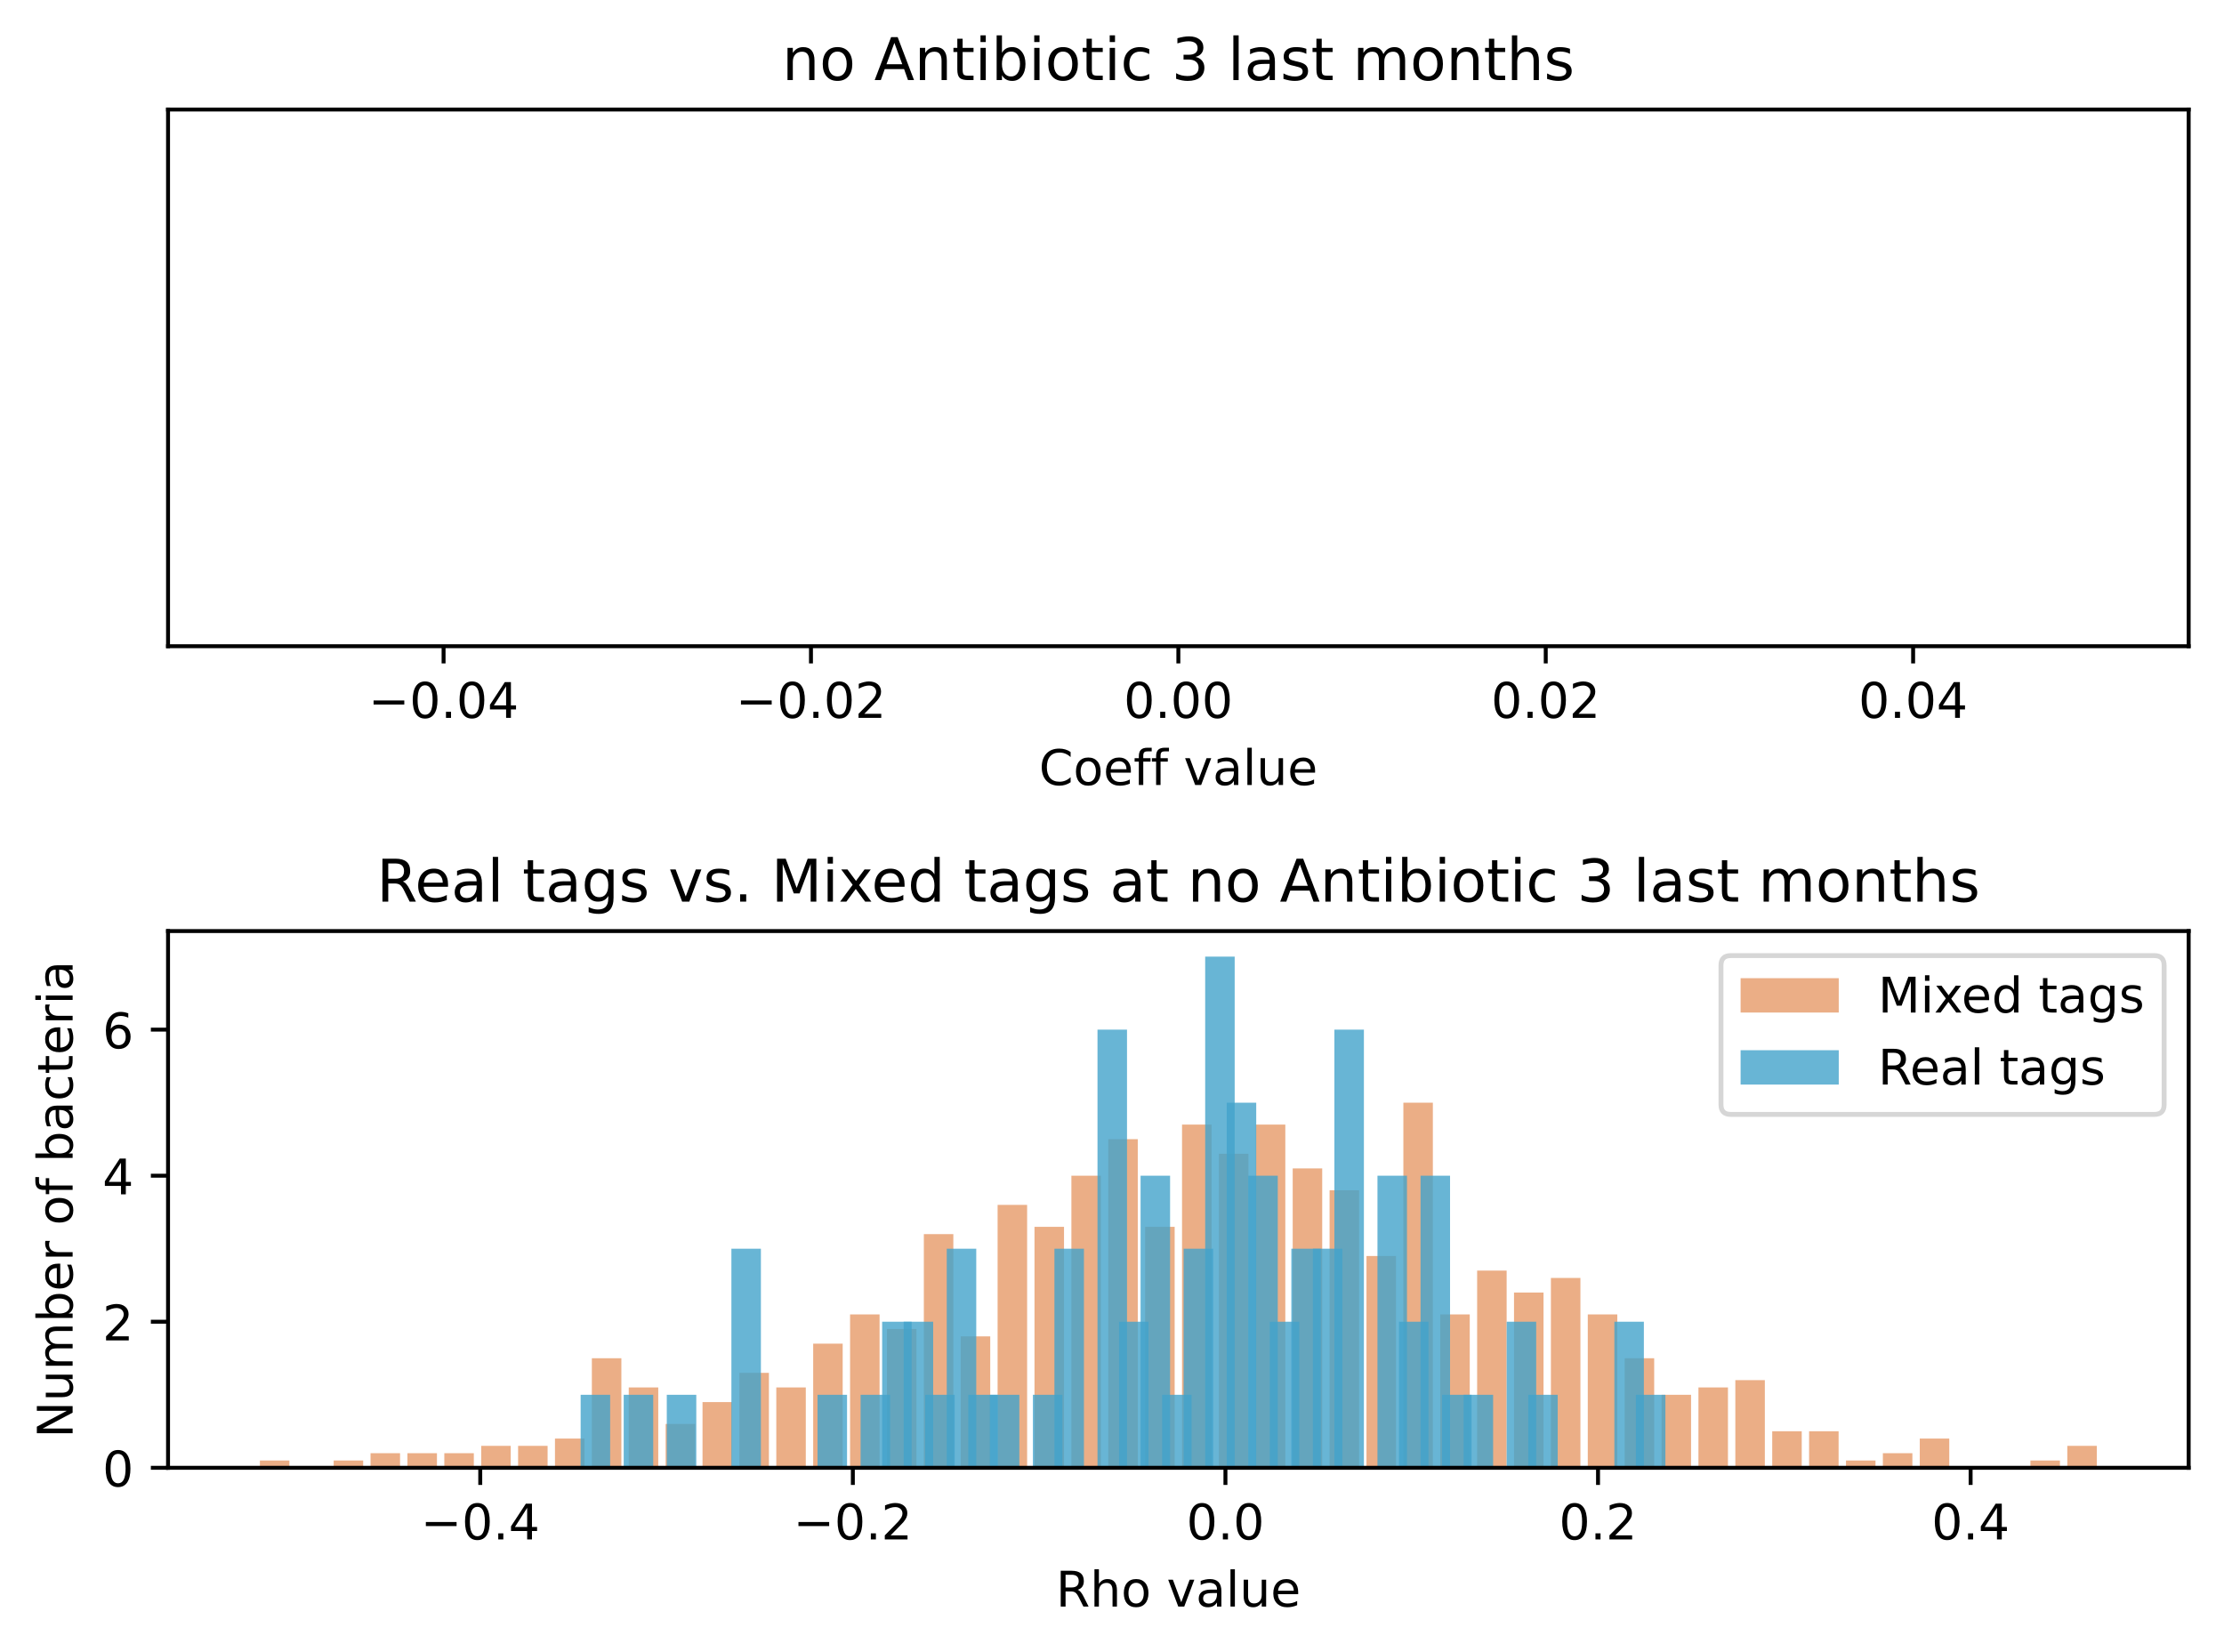 <?xml version="1.0" encoding="utf-8" standalone="no"?>
<!DOCTYPE svg PUBLIC "-//W3C//DTD SVG 1.1//EN"
  "http://www.w3.org/Graphics/SVG/1.1/DTD/svg11.dtd">
<!-- Created with matplotlib (https://matplotlib.org/) -->
<svg height="336.634pt" version="1.1" viewBox="0 0 453.171 336.634" width="453.171pt" xmlns="http://www.w3.org/2000/svg" xmlns:xlink="http://www.w3.org/1999/xlink">
 <defs>
  <style type="text/css">*{stroke-linecap:butt;stroke-linejoin:round;}</style>
 </defs>
 <g id="figure_1">
  <g id="patch_1">
   <path d="M 0 336.634 
L 453.171 336.634 
L 453.171 0 
L 0 0 
z
" style="fill:#ffffff;"/>
  </g>
  <g id="axes_1">
   <g id="patch_2">
    <path d="M 34.241 131.678 
L 445.971 131.678 
L 445.971 22.318 
L 34.241 22.318 
z
" style="fill:#ffffff;"/>
   </g>
   <g id="matplotlib.axis_1">
    <g id="xtick_1">
     <g id="line2d_1">
      <defs>
       <path d="M 0 0 
L 0 3.5 
" id="m1aca8e470b" style="stroke:#000000;stroke-width:0.8;"/>
      </defs>
      <g>
       <use style="stroke:#000000;stroke-width:0.8;" x="90.386" xlink:href="#m1aca8e470b" y="131.678"/>
      </g>
     </g>
     <g id="text_1">
      <!-- −0.04 -->
      <g transform="translate(75.063 146.277)scale(0.1 -0.1)">
       <defs>
        <path d="M 10.594 35.5 
L 73.188 35.5 
L 73.188 27.203 
L 10.594 27.203 
z
" id="DejaVuSans-8722"/>
        <path d="M 31.781 66.406 
Q 24.172 66.406 20.328 58.906 
Q 16.5 51.422 16.5 36.375 
Q 16.5 21.391 20.328 13.891 
Q 24.172 6.391 31.781 6.391 
Q 39.453 6.391 43.281 13.891 
Q 47.125 21.391 47.125 36.375 
Q 47.125 51.422 43.281 58.906 
Q 39.453 66.406 31.781 66.406 
z
M 31.781 74.219 
Q 44.047 74.219 50.516 64.516 
Q 56.984 54.828 56.984 36.375 
Q 56.984 17.969 50.516 8.266 
Q 44.047 -1.422 31.781 -1.422 
Q 19.531 -1.422 13.062 8.266 
Q 6.594 17.969 6.594 36.375 
Q 6.594 54.828 13.062 64.516 
Q 19.531 74.219 31.781 74.219 
z
" id="DejaVuSans-48"/>
        <path d="M 10.688 12.406 
L 21 12.406 
L 21 0 
L 10.688 0 
z
" id="DejaVuSans-46"/>
        <path d="M 37.797 64.312 
L 12.891 25.391 
L 37.797 25.391 
z
M 35.203 72.906 
L 47.609 72.906 
L 47.609 25.391 
L 58.016 25.391 
L 58.016 17.188 
L 47.609 17.188 
L 47.609 0 
L 37.797 0 
L 37.797 17.188 
L 4.891 17.188 
L 4.891 26.703 
z
" id="DejaVuSans-52"/>
       </defs>
       <use xlink:href="#DejaVuSans-8722"/>
       <use x="83.789" xlink:href="#DejaVuSans-48"/>
       <use x="147.412" xlink:href="#DejaVuSans-46"/>
       <use x="179.199" xlink:href="#DejaVuSans-48"/>
       <use x="242.822" xlink:href="#DejaVuSans-52"/>
      </g>
     </g>
    </g>
    <g id="xtick_2">
     <g id="line2d_2">
      <g>
       <use style="stroke:#000000;stroke-width:0.8;" x="165.246" xlink:href="#m1aca8e470b" y="131.678"/>
      </g>
     </g>
     <g id="text_2">
      <!-- −0.02 -->
      <g transform="translate(149.923 146.277)scale(0.1 -0.1)">
       <defs>
        <path d="M 19.188 8.297 
L 53.609 8.297 
L 53.609 0 
L 7.328 0 
L 7.328 8.297 
Q 12.938 14.109 22.625 23.891 
Q 32.328 33.688 34.812 36.531 
Q 39.547 41.844 41.422 45.531 
Q 43.312 49.219 43.312 52.781 
Q 43.312 58.594 39.234 62.25 
Q 35.156 65.922 28.609 65.922 
Q 23.969 65.922 18.812 64.312 
Q 13.672 62.703 7.812 59.422 
L 7.812 69.391 
Q 13.766 71.781 18.938 73 
Q 24.125 74.219 28.422 74.219 
Q 39.75 74.219 46.484 68.547 
Q 53.219 62.891 53.219 53.422 
Q 53.219 48.922 51.531 44.891 
Q 49.859 40.875 45.406 35.406 
Q 44.188 33.984 37.641 27.219 
Q 31.109 20.453 19.188 8.297 
z
" id="DejaVuSans-50"/>
       </defs>
       <use xlink:href="#DejaVuSans-8722"/>
       <use x="83.789" xlink:href="#DejaVuSans-48"/>
       <use x="147.412" xlink:href="#DejaVuSans-46"/>
       <use x="179.199" xlink:href="#DejaVuSans-48"/>
       <use x="242.822" xlink:href="#DejaVuSans-50"/>
      </g>
     </g>
    </g>
    <g id="xtick_3">
     <g id="line2d_3">
      <g>
       <use style="stroke:#000000;stroke-width:0.8;" x="240.106" xlink:href="#m1aca8e470b" y="131.678"/>
      </g>
     </g>
     <g id="text_3">
      <!-- 0.00 -->
      <g transform="translate(228.973 146.277)scale(0.1 -0.1)">
       <use xlink:href="#DejaVuSans-48"/>
       <use x="63.623" xlink:href="#DejaVuSans-46"/>
       <use x="95.41" xlink:href="#DejaVuSans-48"/>
       <use x="159.033" xlink:href="#DejaVuSans-48"/>
      </g>
     </g>
    </g>
    <g id="xtick_4">
     <g id="line2d_4">
      <g>
       <use style="stroke:#000000;stroke-width:0.8;" x="314.966" xlink:href="#m1aca8e470b" y="131.678"/>
      </g>
     </g>
     <g id="text_4">
      <!-- 0.02 -->
      <g transform="translate(303.833 146.277)scale(0.1 -0.1)">
       <use xlink:href="#DejaVuSans-48"/>
       <use x="63.623" xlink:href="#DejaVuSans-46"/>
       <use x="95.41" xlink:href="#DejaVuSans-48"/>
       <use x="159.033" xlink:href="#DejaVuSans-50"/>
      </g>
     </g>
    </g>
    <g id="xtick_5">
     <g id="line2d_5">
      <g>
       <use style="stroke:#000000;stroke-width:0.8;" x="389.826" xlink:href="#m1aca8e470b" y="131.678"/>
      </g>
     </g>
     <g id="text_5">
      <!-- 0.04 -->
      <g transform="translate(378.693 146.277)scale(0.1 -0.1)">
       <use xlink:href="#DejaVuSans-48"/>
       <use x="63.623" xlink:href="#DejaVuSans-46"/>
       <use x="95.41" xlink:href="#DejaVuSans-48"/>
       <use x="159.033" xlink:href="#DejaVuSans-52"/>
      </g>
     </g>
    </g>
    <g id="text_6">
     <!-- Coeff value -->
     <g transform="translate(211.711 159.955)scale(0.1 -0.1)">
      <defs>
       <path d="M 64.406 67.281 
L 64.406 56.891 
Q 59.422 61.531 53.781 63.812 
Q 48.141 66.109 41.797 66.109 
Q 29.297 66.109 22.656 58.469 
Q 16.016 50.828 16.016 36.375 
Q 16.016 21.969 22.656 14.328 
Q 29.297 6.688 41.797 6.688 
Q 48.141 6.688 53.781 8.984 
Q 59.422 11.281 64.406 15.922 
L 64.406 5.609 
Q 59.234 2.094 53.438 0.328 
Q 47.656 -1.422 41.219 -1.422 
Q 24.656 -1.422 15.125 8.703 
Q 5.609 18.844 5.609 36.375 
Q 5.609 53.953 15.125 64.078 
Q 24.656 74.219 41.219 74.219 
Q 47.75 74.219 53.531 72.484 
Q 59.328 70.75 64.406 67.281 
z
" id="DejaVuSans-67"/>
       <path d="M 30.609 48.391 
Q 23.391 48.391 19.188 42.75 
Q 14.984 37.109 14.984 27.297 
Q 14.984 17.484 19.156 11.844 
Q 23.344 6.203 30.609 6.203 
Q 37.797 6.203 41.984 11.859 
Q 46.188 17.531 46.188 27.297 
Q 46.188 37.016 41.984 42.703 
Q 37.797 48.391 30.609 48.391 
z
M 30.609 56 
Q 42.328 56 49.016 48.375 
Q 55.719 40.766 55.719 27.297 
Q 55.719 13.875 49.016 6.219 
Q 42.328 -1.422 30.609 -1.422 
Q 18.844 -1.422 12.172 6.219 
Q 5.516 13.875 5.516 27.297 
Q 5.516 40.766 12.172 48.375 
Q 18.844 56 30.609 56 
z
" id="DejaVuSans-111"/>
       <path d="M 56.203 29.594 
L 56.203 25.203 
L 14.891 25.203 
Q 15.484 15.922 20.484 11.062 
Q 25.484 6.203 34.422 6.203 
Q 39.594 6.203 44.453 7.469 
Q 49.312 8.734 54.109 11.281 
L 54.109 2.781 
Q 49.266 0.734 44.188 -0.344 
Q 39.109 -1.422 33.891 -1.422 
Q 20.797 -1.422 13.156 6.188 
Q 5.516 13.812 5.516 26.812 
Q 5.516 40.234 12.766 48.109 
Q 20.016 56 32.328 56 
Q 43.359 56 49.781 48.891 
Q 56.203 41.797 56.203 29.594 
z
M 47.219 32.234 
Q 47.125 39.594 43.094 43.984 
Q 39.062 48.391 32.422 48.391 
Q 24.906 48.391 20.391 44.141 
Q 15.875 39.891 15.188 32.172 
z
" id="DejaVuSans-101"/>
       <path d="M 37.109 75.984 
L 37.109 68.5 
L 28.516 68.5 
Q 23.688 68.5 21.797 66.547 
Q 19.922 64.594 19.922 59.516 
L 19.922 54.688 
L 34.719 54.688 
L 34.719 47.703 
L 19.922 47.703 
L 19.922 0 
L 10.891 0 
L 10.891 47.703 
L 2.297 47.703 
L 2.297 54.688 
L 10.891 54.688 
L 10.891 58.5 
Q 10.891 67.625 15.141 71.797 
Q 19.391 75.984 28.609 75.984 
z
" id="DejaVuSans-102"/>
       <path id="DejaVuSans-32"/>
       <path d="M 2.984 54.688 
L 12.5 54.688 
L 29.594 8.797 
L 46.688 54.688 
L 56.203 54.688 
L 35.688 0 
L 23.484 0 
z
" id="DejaVuSans-118"/>
       <path d="M 34.281 27.484 
Q 23.391 27.484 19.188 25 
Q 14.984 22.516 14.984 16.5 
Q 14.984 11.719 18.141 8.906 
Q 21.297 6.109 26.703 6.109 
Q 34.188 6.109 38.703 11.406 
Q 43.219 16.703 43.219 25.484 
L 43.219 27.484 
z
M 52.203 31.203 
L 52.203 0 
L 43.219 0 
L 43.219 8.297 
Q 40.141 3.328 35.547 0.953 
Q 30.953 -1.422 24.312 -1.422 
Q 15.922 -1.422 10.953 3.297 
Q 6 8.016 6 15.922 
Q 6 25.141 12.172 29.828 
Q 18.359 34.516 30.609 34.516 
L 43.219 34.516 
L 43.219 35.406 
Q 43.219 41.609 39.141 45 
Q 35.062 48.391 27.688 48.391 
Q 23 48.391 18.547 47.266 
Q 14.109 46.141 10.016 43.891 
L 10.016 52.203 
Q 14.938 54.109 19.578 55.047 
Q 24.219 56 28.609 56 
Q 40.484 56 46.344 49.844 
Q 52.203 43.703 52.203 31.203 
z
" id="DejaVuSans-97"/>
       <path d="M 9.422 75.984 
L 18.406 75.984 
L 18.406 0 
L 9.422 0 
z
" id="DejaVuSans-108"/>
       <path d="M 8.5 21.578 
L 8.5 54.688 
L 17.484 54.688 
L 17.484 21.922 
Q 17.484 14.156 20.5 10.266 
Q 23.531 6.391 29.594 6.391 
Q 36.859 6.391 41.078 11.031 
Q 45.312 15.672 45.312 23.688 
L 45.312 54.688 
L 54.297 54.688 
L 54.297 0 
L 45.312 0 
L 45.312 8.406 
Q 42.047 3.422 37.719 1 
Q 33.406 -1.422 27.688 -1.422 
Q 18.266 -1.422 13.375 4.438 
Q 8.5 10.297 8.5 21.578 
z
M 31.109 56 
z
" id="DejaVuSans-117"/>
      </defs>
      <use xlink:href="#DejaVuSans-67"/>
      <use x="69.824" xlink:href="#DejaVuSans-111"/>
      <use x="131.006" xlink:href="#DejaVuSans-101"/>
      <use x="192.529" xlink:href="#DejaVuSans-102"/>
      <use x="227.734" xlink:href="#DejaVuSans-102"/>
      <use x="262.939" xlink:href="#DejaVuSans-32"/>
      <use x="294.727" xlink:href="#DejaVuSans-118"/>
      <use x="353.906" xlink:href="#DejaVuSans-97"/>
      <use x="415.186" xlink:href="#DejaVuSans-108"/>
      <use x="442.969" xlink:href="#DejaVuSans-117"/>
      <use x="506.348" xlink:href="#DejaVuSans-101"/>
     </g>
    </g>
   </g>
   <g id="matplotlib.axis_2"/>
   <g id="patch_3">
    <path d="M 34.241 131.678 
L 34.241 22.318 
" style="fill:none;stroke:#000000;stroke-linecap:square;stroke-linejoin:miter;stroke-width:0.8;"/>
   </g>
   <g id="patch_4">
    <path d="M 445.971 131.678 
L 445.971 22.318 
" style="fill:none;stroke:#000000;stroke-linecap:square;stroke-linejoin:miter;stroke-width:0.8;"/>
   </g>
   <g id="patch_5">
    <path d="M 34.241 131.678 
L 445.971 131.678 
" style="fill:none;stroke:#000000;stroke-linecap:square;stroke-linejoin:miter;stroke-width:0.8;"/>
   </g>
   <g id="patch_6">
    <path d="M 34.241 22.318 
L 445.971 22.318 
" style="fill:none;stroke:#000000;stroke-linecap:square;stroke-linejoin:miter;stroke-width:0.8;"/>
   </g>
   <g id="text_7">
    <!-- no Antibiotic 3 last months -->
    <g transform="translate(159.376 16.318)scale(0.12 -0.12)">
     <defs>
      <path d="M 54.891 33.016 
L 54.891 0 
L 45.906 0 
L 45.906 32.719 
Q 45.906 40.484 42.875 44.328 
Q 39.844 48.188 33.797 48.188 
Q 26.516 48.188 22.312 43.547 
Q 18.109 38.922 18.109 30.906 
L 18.109 0 
L 9.078 0 
L 9.078 54.688 
L 18.109 54.688 
L 18.109 46.188 
Q 21.344 51.125 25.703 53.562 
Q 30.078 56 35.797 56 
Q 45.219 56 50.047 50.172 
Q 54.891 44.344 54.891 33.016 
z
" id="DejaVuSans-110"/>
      <path d="M 34.188 63.188 
L 20.797 26.906 
L 47.609 26.906 
z
M 28.609 72.906 
L 39.797 72.906 
L 67.578 0 
L 57.328 0 
L 50.688 18.703 
L 17.828 18.703 
L 11.188 0 
L 0.781 0 
z
" id="DejaVuSans-65"/>
      <path d="M 18.312 70.219 
L 18.312 54.688 
L 36.812 54.688 
L 36.812 47.703 
L 18.312 47.703 
L 18.312 18.016 
Q 18.312 11.328 20.141 9.422 
Q 21.969 7.516 27.594 7.516 
L 36.812 7.516 
L 36.812 0 
L 27.594 0 
Q 17.188 0 13.234 3.875 
Q 9.281 7.766 9.281 18.016 
L 9.281 47.703 
L 2.688 47.703 
L 2.688 54.688 
L 9.281 54.688 
L 9.281 70.219 
z
" id="DejaVuSans-116"/>
      <path d="M 9.422 54.688 
L 18.406 54.688 
L 18.406 0 
L 9.422 0 
z
M 9.422 75.984 
L 18.406 75.984 
L 18.406 64.594 
L 9.422 64.594 
z
" id="DejaVuSans-105"/>
      <path d="M 48.688 27.297 
Q 48.688 37.203 44.609 42.844 
Q 40.531 48.484 33.406 48.484 
Q 26.266 48.484 22.188 42.844 
Q 18.109 37.203 18.109 27.297 
Q 18.109 17.391 22.188 11.75 
Q 26.266 6.109 33.406 6.109 
Q 40.531 6.109 44.609 11.75 
Q 48.688 17.391 48.688 27.297 
z
M 18.109 46.391 
Q 20.953 51.266 25.266 53.625 
Q 29.594 56 35.594 56 
Q 45.562 56 51.781 48.094 
Q 58.016 40.188 58.016 27.297 
Q 58.016 14.406 51.781 6.484 
Q 45.562 -1.422 35.594 -1.422 
Q 29.594 -1.422 25.266 0.953 
Q 20.953 3.328 18.109 8.203 
L 18.109 0 
L 9.078 0 
L 9.078 75.984 
L 18.109 75.984 
z
" id="DejaVuSans-98"/>
      <path d="M 48.781 52.594 
L 48.781 44.188 
Q 44.969 46.297 41.141 47.344 
Q 37.312 48.391 33.406 48.391 
Q 24.656 48.391 19.812 42.844 
Q 14.984 37.312 14.984 27.297 
Q 14.984 17.281 19.812 11.734 
Q 24.656 6.203 33.406 6.203 
Q 37.312 6.203 41.141 7.25 
Q 44.969 8.297 48.781 10.406 
L 48.781 2.094 
Q 45.016 0.344 40.984 -0.531 
Q 36.969 -1.422 32.422 -1.422 
Q 20.062 -1.422 12.781 6.344 
Q 5.516 14.109 5.516 27.297 
Q 5.516 40.672 12.859 48.328 
Q 20.219 56 33.016 56 
Q 37.156 56 41.109 55.141 
Q 45.062 54.297 48.781 52.594 
z
" id="DejaVuSans-99"/>
      <path d="M 40.578 39.312 
Q 47.656 37.797 51.625 33 
Q 55.609 28.219 55.609 21.188 
Q 55.609 10.406 48.188 4.484 
Q 40.766 -1.422 27.094 -1.422 
Q 22.516 -1.422 17.656 -0.516 
Q 12.797 0.391 7.625 2.203 
L 7.625 11.719 
Q 11.719 9.328 16.594 8.109 
Q 21.484 6.891 26.812 6.891 
Q 36.078 6.891 40.938 10.547 
Q 45.797 14.203 45.797 21.188 
Q 45.797 27.641 41.281 31.266 
Q 36.766 34.906 28.719 34.906 
L 20.219 34.906 
L 20.219 43.016 
L 29.109 43.016 
Q 36.375 43.016 40.234 45.922 
Q 44.094 48.828 44.094 54.297 
Q 44.094 59.906 40.109 62.906 
Q 36.141 65.922 28.719 65.922 
Q 24.656 65.922 20.016 65.031 
Q 15.375 64.156 9.812 62.312 
L 9.812 71.094 
Q 15.438 72.656 20.344 73.438 
Q 25.25 74.219 29.594 74.219 
Q 40.828 74.219 47.359 69.109 
Q 53.906 64.016 53.906 55.328 
Q 53.906 49.266 50.438 45.094 
Q 46.969 40.922 40.578 39.312 
z
" id="DejaVuSans-51"/>
      <path d="M 44.281 53.078 
L 44.281 44.578 
Q 40.484 46.531 36.375 47.5 
Q 32.281 48.484 27.875 48.484 
Q 21.188 48.484 17.844 46.438 
Q 14.5 44.391 14.5 40.281 
Q 14.5 37.156 16.891 35.375 
Q 19.281 33.594 26.516 31.984 
L 29.594 31.297 
Q 39.156 29.25 43.188 25.516 
Q 47.219 21.781 47.219 15.094 
Q 47.219 7.469 41.188 3.016 
Q 35.156 -1.422 24.609 -1.422 
Q 20.219 -1.422 15.453 -0.562 
Q 10.688 0.297 5.422 2 
L 5.422 11.281 
Q 10.406 8.688 15.234 7.391 
Q 20.062 6.109 24.812 6.109 
Q 31.156 6.109 34.562 8.281 
Q 37.984 10.453 37.984 14.406 
Q 37.984 18.062 35.516 20.016 
Q 33.062 21.969 24.703 23.781 
L 21.578 24.516 
Q 13.234 26.266 9.516 29.906 
Q 5.812 33.547 5.812 39.891 
Q 5.812 47.609 11.281 51.797 
Q 16.75 56 26.812 56 
Q 31.781 56 36.172 55.266 
Q 40.578 54.547 44.281 53.078 
z
" id="DejaVuSans-115"/>
      <path d="M 52 44.188 
Q 55.375 50.25 60.062 53.125 
Q 64.75 56 71.094 56 
Q 79.641 56 84.281 50.016 
Q 88.922 44.047 88.922 33.016 
L 88.922 0 
L 79.891 0 
L 79.891 32.719 
Q 79.891 40.578 77.094 44.375 
Q 74.312 48.188 68.609 48.188 
Q 61.625 48.188 57.562 43.547 
Q 53.516 38.922 53.516 30.906 
L 53.516 0 
L 44.484 0 
L 44.484 32.719 
Q 44.484 40.625 41.703 44.406 
Q 38.922 48.188 33.109 48.188 
Q 26.219 48.188 22.156 43.531 
Q 18.109 38.875 18.109 30.906 
L 18.109 0 
L 9.078 0 
L 9.078 54.688 
L 18.109 54.688 
L 18.109 46.188 
Q 21.188 51.219 25.484 53.609 
Q 29.781 56 35.688 56 
Q 41.656 56 45.828 52.969 
Q 50 49.953 52 44.188 
z
" id="DejaVuSans-109"/>
      <path d="M 54.891 33.016 
L 54.891 0 
L 45.906 0 
L 45.906 32.719 
Q 45.906 40.484 42.875 44.328 
Q 39.844 48.188 33.797 48.188 
Q 26.516 48.188 22.312 43.547 
Q 18.109 38.922 18.109 30.906 
L 18.109 0 
L 9.078 0 
L 9.078 75.984 
L 18.109 75.984 
L 18.109 46.188 
Q 21.344 51.125 25.703 53.562 
Q 30.078 56 35.797 56 
Q 45.219 56 50.047 50.172 
Q 54.891 44.344 54.891 33.016 
z
" id="DejaVuSans-104"/>
     </defs>
     <use xlink:href="#DejaVuSans-110"/>
     <use x="63.379" xlink:href="#DejaVuSans-111"/>
     <use x="124.561" xlink:href="#DejaVuSans-32"/>
     <use x="156.348" xlink:href="#DejaVuSans-65"/>
     <use x="224.756" xlink:href="#DejaVuSans-110"/>
     <use x="288.135" xlink:href="#DejaVuSans-116"/>
     <use x="327.344" xlink:href="#DejaVuSans-105"/>
     <use x="355.127" xlink:href="#DejaVuSans-98"/>
     <use x="418.604" xlink:href="#DejaVuSans-105"/>
     <use x="446.387" xlink:href="#DejaVuSans-111"/>
     <use x="507.568" xlink:href="#DejaVuSans-116"/>
     <use x="546.777" xlink:href="#DejaVuSans-105"/>
     <use x="574.561" xlink:href="#DejaVuSans-99"/>
     <use x="629.541" xlink:href="#DejaVuSans-32"/>
     <use x="661.328" xlink:href="#DejaVuSans-51"/>
     <use x="724.951" xlink:href="#DejaVuSans-32"/>
     <use x="756.738" xlink:href="#DejaVuSans-108"/>
     <use x="784.521" xlink:href="#DejaVuSans-97"/>
     <use x="845.801" xlink:href="#DejaVuSans-115"/>
     <use x="897.9" xlink:href="#DejaVuSans-116"/>
     <use x="937.109" xlink:href="#DejaVuSans-32"/>
     <use x="968.896" xlink:href="#DejaVuSans-109"/>
     <use x="1066.309" xlink:href="#DejaVuSans-111"/>
     <use x="1127.49" xlink:href="#DejaVuSans-110"/>
     <use x="1190.869" xlink:href="#DejaVuSans-116"/>
     <use x="1230.078" xlink:href="#DejaVuSans-104"/>
     <use x="1293.457" xlink:href="#DejaVuSans-115"/>
    </g>
   </g>
  </g>
  <g id="axes_2">
   <g id="patch_7">
    <path d="M 34.241 299.078 
L 445.971 299.078 
L 445.971 189.718 
L 34.241 189.718 
z
" style="fill:#ffffff;"/>
   </g>
   <g id="patch_8">
    <path clip-path="url(#pe5c16dfa7b)" d="M 52.956 299.078 
L 58.968 299.078 
L 58.968 297.59 
L 52.956 297.59 
z
" style="fill:#d95f0e;opacity:0.5;"/>
   </g>
   <g id="patch_9">
    <path clip-path="url(#pe5c16dfa7b)" d="M 60.472 299.078 
L 66.485 299.078 
L 66.485 299.078 
L 60.472 299.078 
z
" style="fill:#d95f0e;opacity:0.5;"/>
   </g>
   <g id="patch_10">
    <path clip-path="url(#pe5c16dfa7b)" d="M 67.988 299.078 
L 74.001 299.078 
L 74.001 297.59 
L 67.988 297.59 
z
" style="fill:#d95f0e;opacity:0.5;"/>
   </g>
   <g id="patch_11">
    <path clip-path="url(#pe5c16dfa7b)" d="M 75.504 299.078 
L 81.517 299.078 
L 81.517 296.102 
L 75.504 296.102 
z
" style="fill:#d95f0e;opacity:0.5;"/>
   </g>
   <g id="patch_12">
    <path clip-path="url(#pe5c16dfa7b)" d="M 83.02 299.078 
L 89.033 299.078 
L 89.033 296.102 
L 83.02 296.102 
z
" style="fill:#d95f0e;opacity:0.5;"/>
   </g>
   <g id="patch_13">
    <path clip-path="url(#pe5c16dfa7b)" d="M 90.536 299.078 
L 96.549 299.078 
L 96.549 296.102 
L 90.536 296.102 
z
" style="fill:#d95f0e;opacity:0.5;"/>
   </g>
   <g id="patch_14">
    <path clip-path="url(#pe5c16dfa7b)" d="M 98.052 299.078 
L 104.065 299.078 
L 104.065 294.614 
L 98.052 294.614 
z
" style="fill:#d95f0e;opacity:0.5;"/>
   </g>
   <g id="patch_15">
    <path clip-path="url(#pe5c16dfa7b)" d="M 105.568 299.078 
L 111.581 299.078 
L 111.581 294.614 
L 105.568 294.614 
z
" style="fill:#d95f0e;opacity:0.5;"/>
   </g>
   <g id="patch_16">
    <path clip-path="url(#pe5c16dfa7b)" d="M 113.084 299.078 
L 119.097 299.078 
L 119.097 293.127 
L 113.084 293.127 
z
" style="fill:#d95f0e;opacity:0.5;"/>
   </g>
   <g id="patch_17">
    <path clip-path="url(#pe5c16dfa7b)" d="M 120.6 299.078 
L 126.613 299.078 
L 126.613 276.76 
L 120.6 276.76 
z
" style="fill:#d95f0e;opacity:0.5;"/>
   </g>
   <g id="patch_18">
    <path clip-path="url(#pe5c16dfa7b)" d="M 128.116 299.078 
L 134.129 299.078 
L 134.129 282.711 
L 128.116 282.711 
z
" style="fill:#d95f0e;opacity:0.5;"/>
   </g>
   <g id="patch_19">
    <path clip-path="url(#pe5c16dfa7b)" d="M 135.632 299.078 
L 141.645 299.078 
L 141.645 290.151 
L 135.632 290.151 
z
" style="fill:#d95f0e;opacity:0.5;"/>
   </g>
   <g id="patch_20">
    <path clip-path="url(#pe5c16dfa7b)" d="M 143.148 299.078 
L 149.161 299.078 
L 149.161 285.687 
L 143.148 285.687 
z
" style="fill:#d95f0e;opacity:0.5;"/>
   </g>
   <g id="patch_21">
    <path clip-path="url(#pe5c16dfa7b)" d="M 150.664 299.078 
L 156.677 299.078 
L 156.677 279.736 
L 150.664 279.736 
z
" style="fill:#d95f0e;opacity:0.5;"/>
   </g>
   <g id="patch_22">
    <path clip-path="url(#pe5c16dfa7b)" d="M 158.181 299.078 
L 164.193 299.078 
L 164.193 282.711 
L 158.181 282.711 
z
" style="fill:#d95f0e;opacity:0.5;"/>
   </g>
   <g id="patch_23">
    <path clip-path="url(#pe5c16dfa7b)" d="M 165.697 299.078 
L 171.709 299.078 
L 171.709 273.784 
L 165.697 273.784 
z
" style="fill:#d95f0e;opacity:0.5;"/>
   </g>
   <g id="patch_24">
    <path clip-path="url(#pe5c16dfa7b)" d="M 173.213 299.078 
L 179.226 299.078 
L 179.226 267.832 
L 173.213 267.832 
z
" style="fill:#d95f0e;opacity:0.5;"/>
   </g>
   <g id="patch_25">
    <path clip-path="url(#pe5c16dfa7b)" d="M 180.729 299.078 
L 186.742 299.078 
L 186.742 270.808 
L 180.729 270.808 
z
" style="fill:#d95f0e;opacity:0.5;"/>
   </g>
   <g id="patch_26">
    <path clip-path="url(#pe5c16dfa7b)" d="M 188.245 299.078 
L 194.258 299.078 
L 194.258 251.466 
L 188.245 251.466 
z
" style="fill:#d95f0e;opacity:0.5;"/>
   </g>
   <g id="patch_27">
    <path clip-path="url(#pe5c16dfa7b)" d="M 195.761 299.078 
L 201.774 299.078 
L 201.774 272.296 
L 195.761 272.296 
z
" style="fill:#d95f0e;opacity:0.5;"/>
   </g>
   <g id="patch_28">
    <path clip-path="url(#pe5c16dfa7b)" d="M 203.277 299.078 
L 209.29 299.078 
L 209.29 245.514 
L 203.277 245.514 
z
" style="fill:#d95f0e;opacity:0.5;"/>
   </g>
   <g id="patch_29">
    <path clip-path="url(#pe5c16dfa7b)" d="M 210.793 299.078 
L 216.806 299.078 
L 216.806 249.978 
L 210.793 249.978 
z
" style="fill:#d95f0e;opacity:0.5;"/>
   </g>
   <g id="patch_30">
    <path clip-path="url(#pe5c16dfa7b)" d="M 218.309 299.078 
L 224.322 299.078 
L 224.322 239.562 
L 218.309 239.562 
z
" style="fill:#d95f0e;opacity:0.5;"/>
   </g>
   <g id="patch_31">
    <path clip-path="url(#pe5c16dfa7b)" d="M 225.825 299.078 
L 231.838 299.078 
L 231.838 232.123 
L 225.825 232.123 
z
" style="fill:#d95f0e;opacity:0.5;"/>
   </g>
   <g id="patch_32">
    <path clip-path="url(#pe5c16dfa7b)" d="M 233.341 299.078 
L 239.354 299.078 
L 239.354 249.978 
L 233.341 249.978 
z
" style="fill:#d95f0e;opacity:0.5;"/>
   </g>
   <g id="patch_33">
    <path clip-path="url(#pe5c16dfa7b)" d="M 240.857 299.078 
L 246.87 299.078 
L 246.87 229.147 
L 240.857 229.147 
z
" style="fill:#d95f0e;opacity:0.5;"/>
   </g>
   <g id="patch_34">
    <path clip-path="url(#pe5c16dfa7b)" d="M 248.373 299.078 
L 254.386 299.078 
L 254.386 235.099 
L 248.373 235.099 
z
" style="fill:#d95f0e;opacity:0.5;"/>
   </g>
   <g id="patch_35">
    <path clip-path="url(#pe5c16dfa7b)" d="M 255.889 299.078 
L 261.902 299.078 
L 261.902 229.147 
L 255.889 229.147 
z
" style="fill:#d95f0e;opacity:0.5;"/>
   </g>
   <g id="patch_36">
    <path clip-path="url(#pe5c16dfa7b)" d="M 263.405 299.078 
L 269.418 299.078 
L 269.418 238.075 
L 263.405 238.075 
z
" style="fill:#d95f0e;opacity:0.5;"/>
   </g>
   <g id="patch_37">
    <path clip-path="url(#pe5c16dfa7b)" d="M 270.921 299.078 
L 276.934 299.078 
L 276.934 242.538 
L 270.921 242.538 
z
" style="fill:#d95f0e;opacity:0.5;"/>
   </g>
   <g id="patch_38">
    <path clip-path="url(#pe5c16dfa7b)" d="M 278.438 299.078 
L 284.45 299.078 
L 284.45 255.929 
L 278.438 255.929 
z
" style="fill:#d95f0e;opacity:0.5;"/>
   </g>
   <g id="patch_39">
    <path clip-path="url(#pe5c16dfa7b)" d="M 285.954 299.078 
L 291.966 299.078 
L 291.966 224.684 
L 285.954 224.684 
z
" style="fill:#d95f0e;opacity:0.5;"/>
   </g>
   <g id="patch_40">
    <path clip-path="url(#pe5c16dfa7b)" d="M 293.47 299.078 
L 299.483 299.078 
L 299.483 267.832 
L 293.47 267.832 
z
" style="fill:#d95f0e;opacity:0.5;"/>
   </g>
   <g id="patch_41">
    <path clip-path="url(#pe5c16dfa7b)" d="M 300.986 299.078 
L 306.999 299.078 
L 306.999 258.905 
L 300.986 258.905 
z
" style="fill:#d95f0e;opacity:0.5;"/>
   </g>
   <g id="patch_42">
    <path clip-path="url(#pe5c16dfa7b)" d="M 308.502 299.078 
L 314.515 299.078 
L 314.515 263.369 
L 308.502 263.369 
z
" style="fill:#d95f0e;opacity:0.5;"/>
   </g>
   <g id="patch_43">
    <path clip-path="url(#pe5c16dfa7b)" d="M 316.018 299.078 
L 322.031 299.078 
L 322.031 260.393 
L 316.018 260.393 
z
" style="fill:#d95f0e;opacity:0.5;"/>
   </g>
   <g id="patch_44">
    <path clip-path="url(#pe5c16dfa7b)" d="M 323.534 299.078 
L 329.547 299.078 
L 329.547 267.832 
L 323.534 267.832 
z
" style="fill:#d95f0e;opacity:0.5;"/>
   </g>
   <g id="patch_45">
    <path clip-path="url(#pe5c16dfa7b)" d="M 331.05 299.078 
L 337.063 299.078 
L 337.063 276.76 
L 331.05 276.76 
z
" style="fill:#d95f0e;opacity:0.5;"/>
   </g>
   <g id="patch_46">
    <path clip-path="url(#pe5c16dfa7b)" d="M 338.566 299.078 
L 344.579 299.078 
L 344.579 284.199 
L 338.566 284.199 
z
" style="fill:#d95f0e;opacity:0.5;"/>
   </g>
   <g id="patch_47">
    <path clip-path="url(#pe5c16dfa7b)" d="M 346.082 299.078 
L 352.095 299.078 
L 352.095 282.711 
L 346.082 282.711 
z
" style="fill:#d95f0e;opacity:0.5;"/>
   </g>
   <g id="patch_48">
    <path clip-path="url(#pe5c16dfa7b)" d="M 353.598 299.078 
L 359.611 299.078 
L 359.611 281.223 
L 353.598 281.223 
z
" style="fill:#d95f0e;opacity:0.5;"/>
   </g>
   <g id="patch_49">
    <path clip-path="url(#pe5c16dfa7b)" d="M 361.114 299.078 
L 367.127 299.078 
L 367.127 291.639 
L 361.114 291.639 
z
" style="fill:#d95f0e;opacity:0.5;"/>
   </g>
   <g id="patch_50">
    <path clip-path="url(#pe5c16dfa7b)" d="M 368.63 299.078 
L 374.643 299.078 
L 374.643 291.639 
L 368.63 291.639 
z
" style="fill:#d95f0e;opacity:0.5;"/>
   </g>
   <g id="patch_51">
    <path clip-path="url(#pe5c16dfa7b)" d="M 376.146 299.078 
L 382.159 299.078 
L 382.159 297.59 
L 376.146 297.59 
z
" style="fill:#d95f0e;opacity:0.5;"/>
   </g>
   <g id="patch_52">
    <path clip-path="url(#pe5c16dfa7b)" d="M 383.662 299.078 
L 389.675 299.078 
L 389.675 296.102 
L 383.662 296.102 
z
" style="fill:#d95f0e;opacity:0.5;"/>
   </g>
   <g id="patch_53">
    <path clip-path="url(#pe5c16dfa7b)" d="M 391.179 299.078 
L 397.191 299.078 
L 397.191 293.127 
L 391.179 293.127 
z
" style="fill:#d95f0e;opacity:0.5;"/>
   </g>
   <g id="patch_54">
    <path clip-path="url(#pe5c16dfa7b)" d="M 398.695 299.078 
L 404.707 299.078 
L 404.707 299.078 
L 398.695 299.078 
z
" style="fill:#d95f0e;opacity:0.5;"/>
   </g>
   <g id="patch_55">
    <path clip-path="url(#pe5c16dfa7b)" d="M 406.211 299.078 
L 412.223 299.078 
L 412.223 299.078 
L 406.211 299.078 
z
" style="fill:#d95f0e;opacity:0.5;"/>
   </g>
   <g id="patch_56">
    <path clip-path="url(#pe5c16dfa7b)" d="M 413.727 299.078 
L 419.74 299.078 
L 419.74 297.59 
L 413.727 297.59 
z
" style="fill:#d95f0e;opacity:0.5;"/>
   </g>
   <g id="patch_57">
    <path clip-path="url(#pe5c16dfa7b)" d="M 421.243 299.078 
L 427.256 299.078 
L 427.256 294.614 
L 421.243 294.614 
z
" style="fill:#d95f0e;opacity:0.5;"/>
   </g>
   <g id="patch_58">
    <path clip-path="url(#pe5c16dfa7b)" d="M 118.313 299.078 
L 124.326 299.078 
L 124.326 284.199 
L 118.313 284.199 
z
" style="fill:#43a2ca;opacity:0.8;"/>
   </g>
   <g id="patch_59">
    <path clip-path="url(#pe5c16dfa7b)" d="M 122.701 299.078 
L 128.714 299.078 
L 128.714 299.078 
L 122.701 299.078 
z
" style="fill:#43a2ca;opacity:0.8;"/>
   </g>
   <g id="patch_60">
    <path clip-path="url(#pe5c16dfa7b)" d="M 127.089 299.078 
L 133.102 299.078 
L 133.102 284.199 
L 127.089 284.199 
z
" style="fill:#43a2ca;opacity:0.8;"/>
   </g>
   <g id="patch_61">
    <path clip-path="url(#pe5c16dfa7b)" d="M 131.477 299.078 
L 137.49 299.078 
L 137.49 299.078 
L 131.477 299.078 
z
" style="fill:#43a2ca;opacity:0.8;"/>
   </g>
   <g id="patch_62">
    <path clip-path="url(#pe5c16dfa7b)" d="M 135.866 299.078 
L 141.879 299.078 
L 141.879 284.199 
L 135.866 284.199 
z
" style="fill:#43a2ca;opacity:0.8;"/>
   </g>
   <g id="patch_63">
    <path clip-path="url(#pe5c16dfa7b)" d="M 140.254 299.078 
L 146.267 299.078 
L 146.267 299.078 
L 140.254 299.078 
z
" style="fill:#43a2ca;opacity:0.8;"/>
   </g>
   <g id="patch_64">
    <path clip-path="url(#pe5c16dfa7b)" d="M 144.642 299.078 
L 150.655 299.078 
L 150.655 299.078 
L 144.642 299.078 
z
" style="fill:#43a2ca;opacity:0.8;"/>
   </g>
   <g id="patch_65">
    <path clip-path="url(#pe5c16dfa7b)" d="M 149.031 299.078 
L 155.043 299.078 
L 155.043 254.441 
L 149.031 254.441 
z
" style="fill:#43a2ca;opacity:0.8;"/>
   </g>
   <g id="patch_66">
    <path clip-path="url(#pe5c16dfa7b)" d="M 153.419 299.078 
L 159.432 299.078 
L 159.432 299.078 
L 153.419 299.078 
z
" style="fill:#43a2ca;opacity:0.8;"/>
   </g>
   <g id="patch_67">
    <path clip-path="url(#pe5c16dfa7b)" d="M 157.807 299.078 
L 163.82 299.078 
L 163.82 299.078 
L 157.807 299.078 
z
" style="fill:#43a2ca;opacity:0.8;"/>
   </g>
   <g id="patch_68">
    <path clip-path="url(#pe5c16dfa7b)" d="M 162.195 299.078 
L 168.208 299.078 
L 168.208 299.078 
L 162.195 299.078 
z
" style="fill:#43a2ca;opacity:0.8;"/>
   </g>
   <g id="patch_69">
    <path clip-path="url(#pe5c16dfa7b)" d="M 166.584 299.078 
L 172.596 299.078 
L 172.596 284.199 
L 166.584 284.199 
z
" style="fill:#43a2ca;opacity:0.8;"/>
   </g>
   <g id="patch_70">
    <path clip-path="url(#pe5c16dfa7b)" d="M 170.972 299.078 
L 176.985 299.078 
L 176.985 299.078 
L 170.972 299.078 
z
" style="fill:#43a2ca;opacity:0.8;"/>
   </g>
   <g id="patch_71">
    <path clip-path="url(#pe5c16dfa7b)" d="M 175.36 299.078 
L 181.373 299.078 
L 181.373 284.199 
L 175.36 284.199 
z
" style="fill:#43a2ca;opacity:0.8;"/>
   </g>
   <g id="patch_72">
    <path clip-path="url(#pe5c16dfa7b)" d="M 179.748 299.078 
L 185.761 299.078 
L 185.761 269.32 
L 179.748 269.32 
z
" style="fill:#43a2ca;opacity:0.8;"/>
   </g>
   <g id="patch_73">
    <path clip-path="url(#pe5c16dfa7b)" d="M 184.137 299.078 
L 190.149 299.078 
L 190.149 269.32 
L 184.137 269.32 
z
" style="fill:#43a2ca;opacity:0.8;"/>
   </g>
   <g id="patch_74">
    <path clip-path="url(#pe5c16dfa7b)" d="M 188.525 299.078 
L 194.538 299.078 
L 194.538 284.199 
L 188.525 284.199 
z
" style="fill:#43a2ca;opacity:0.8;"/>
   </g>
   <g id="patch_75">
    <path clip-path="url(#pe5c16dfa7b)" d="M 192.913 299.078 
L 198.926 299.078 
L 198.926 254.441 
L 192.913 254.441 
z
" style="fill:#43a2ca;opacity:0.8;"/>
   </g>
   <g id="patch_76">
    <path clip-path="url(#pe5c16dfa7b)" d="M 197.301 299.078 
L 203.314 299.078 
L 203.314 284.199 
L 197.301 284.199 
z
" style="fill:#43a2ca;opacity:0.8;"/>
   </g>
   <g id="patch_77">
    <path clip-path="url(#pe5c16dfa7b)" d="M 201.69 299.078 
L 207.703 299.078 
L 207.703 284.199 
L 201.69 284.199 
z
" style="fill:#43a2ca;opacity:0.8;"/>
   </g>
   <g id="patch_78">
    <path clip-path="url(#pe5c16dfa7b)" d="M 206.078 299.078 
L 212.091 299.078 
L 212.091 299.078 
L 206.078 299.078 
z
" style="fill:#43a2ca;opacity:0.8;"/>
   </g>
   <g id="patch_79">
    <path clip-path="url(#pe5c16dfa7b)" d="M 210.466 299.078 
L 216.479 299.078 
L 216.479 284.199 
L 210.466 284.199 
z
" style="fill:#43a2ca;opacity:0.8;"/>
   </g>
   <g id="patch_80">
    <path clip-path="url(#pe5c16dfa7b)" d="M 214.854 299.078 
L 220.867 299.078 
L 220.867 254.441 
L 214.854 254.441 
z
" style="fill:#43a2ca;opacity:0.8;"/>
   </g>
   <g id="patch_81">
    <path clip-path="url(#pe5c16dfa7b)" d="M 219.243 299.078 
L 225.256 299.078 
L 225.256 299.078 
L 219.243 299.078 
z
" style="fill:#43a2ca;opacity:0.8;"/>
   </g>
   <g id="patch_82">
    <path clip-path="url(#pe5c16dfa7b)" d="M 223.631 299.078 
L 229.644 299.078 
L 229.644 209.805 
L 223.631 209.805 
z
" style="fill:#43a2ca;opacity:0.8;"/>
   </g>
   <g id="patch_83">
    <path clip-path="url(#pe5c16dfa7b)" d="M 228.019 299.078 
L 234.032 299.078 
L 234.032 269.32 
L 228.019 269.32 
z
" style="fill:#43a2ca;opacity:0.8;"/>
   </g>
   <g id="patch_84">
    <path clip-path="url(#pe5c16dfa7b)" d="M 232.407 299.078 
L 238.42 299.078 
L 238.42 239.562 
L 232.407 239.562 
z
" style="fill:#43a2ca;opacity:0.8;"/>
   </g>
   <g id="patch_85">
    <path clip-path="url(#pe5c16dfa7b)" d="M 236.796 299.078 
L 242.809 299.078 
L 242.809 284.199 
L 236.796 284.199 
z
" style="fill:#43a2ca;opacity:0.8;"/>
   </g>
   <g id="patch_86">
    <path clip-path="url(#pe5c16dfa7b)" d="M 241.184 299.078 
L 247.197 299.078 
L 247.197 254.441 
L 241.184 254.441 
z
" style="fill:#43a2ca;opacity:0.8;"/>
   </g>
   <g id="patch_87">
    <path clip-path="url(#pe5c16dfa7b)" d="M 245.572 299.078 
L 251.585 299.078 
L 251.585 194.926 
L 245.572 194.926 
z
" style="fill:#43a2ca;opacity:0.8;"/>
   </g>
   <g id="patch_88">
    <path clip-path="url(#pe5c16dfa7b)" d="M 249.961 299.078 
L 255.973 299.078 
L 255.973 224.684 
L 249.961 224.684 
z
" style="fill:#43a2ca;opacity:0.8;"/>
   </g>
   <g id="patch_89">
    <path clip-path="url(#pe5c16dfa7b)" d="M 254.349 299.078 
L 260.362 299.078 
L 260.362 239.562 
L 254.349 239.562 
z
" style="fill:#43a2ca;opacity:0.8;"/>
   </g>
   <g id="patch_90">
    <path clip-path="url(#pe5c16dfa7b)" d="M 258.737 299.078 
L 264.75 299.078 
L 264.75 269.32 
L 258.737 269.32 
z
" style="fill:#43a2ca;opacity:0.8;"/>
   </g>
   <g id="patch_91">
    <path clip-path="url(#pe5c16dfa7b)" d="M 263.125 299.078 
L 269.138 299.078 
L 269.138 254.441 
L 263.125 254.441 
z
" style="fill:#43a2ca;opacity:0.8;"/>
   </g>
   <g id="patch_92">
    <path clip-path="url(#pe5c16dfa7b)" d="M 267.514 299.078 
L 273.526 299.078 
L 273.526 254.441 
L 267.514 254.441 
z
" style="fill:#43a2ca;opacity:0.8;"/>
   </g>
   <g id="patch_93">
    <path clip-path="url(#pe5c16dfa7b)" d="M 271.902 299.078 
L 277.915 299.078 
L 277.915 209.805 
L 271.902 209.805 
z
" style="fill:#43a2ca;opacity:0.8;"/>
   </g>
   <g id="patch_94">
    <path clip-path="url(#pe5c16dfa7b)" d="M 276.29 299.078 
L 282.303 299.078 
L 282.303 299.078 
L 276.29 299.078 
z
" style="fill:#43a2ca;opacity:0.8;"/>
   </g>
   <g id="patch_95">
    <path clip-path="url(#pe5c16dfa7b)" d="M 280.678 299.078 
L 286.691 299.078 
L 286.691 239.562 
L 280.678 239.562 
z
" style="fill:#43a2ca;opacity:0.8;"/>
   </g>
   <g id="patch_96">
    <path clip-path="url(#pe5c16dfa7b)" d="M 285.067 299.078 
L 291.079 299.078 
L 291.079 269.32 
L 285.067 269.32 
z
" style="fill:#43a2ca;opacity:0.8;"/>
   </g>
   <g id="patch_97">
    <path clip-path="url(#pe5c16dfa7b)" d="M 289.455 299.078 
L 295.468 299.078 
L 295.468 239.562 
L 289.455 239.562 
z
" style="fill:#43a2ca;opacity:0.8;"/>
   </g>
   <g id="patch_98">
    <path clip-path="url(#pe5c16dfa7b)" d="M 293.843 299.078 
L 299.856 299.078 
L 299.856 284.199 
L 293.843 284.199 
z
" style="fill:#43a2ca;opacity:0.8;"/>
   </g>
   <g id="patch_99">
    <path clip-path="url(#pe5c16dfa7b)" d="M 298.231 299.078 
L 304.244 299.078 
L 304.244 284.199 
L 298.231 284.199 
z
" style="fill:#43a2ca;opacity:0.8;"/>
   </g>
   <g id="patch_100">
    <path clip-path="url(#pe5c16dfa7b)" d="M 302.62 299.078 
L 308.633 299.078 
L 308.633 299.078 
L 302.62 299.078 
z
" style="fill:#43a2ca;opacity:0.8;"/>
   </g>
   <g id="patch_101">
    <path clip-path="url(#pe5c16dfa7b)" d="M 307.008 299.078 
L 313.021 299.078 
L 313.021 269.32 
L 307.008 269.32 
z
" style="fill:#43a2ca;opacity:0.8;"/>
   </g>
   <g id="patch_102">
    <path clip-path="url(#pe5c16dfa7b)" d="M 311.396 299.078 
L 317.409 299.078 
L 317.409 284.199 
L 311.396 284.199 
z
" style="fill:#43a2ca;opacity:0.8;"/>
   </g>
   <g id="patch_103">
    <path clip-path="url(#pe5c16dfa7b)" d="M 315.784 299.078 
L 321.797 299.078 
L 321.797 299.078 
L 315.784 299.078 
z
" style="fill:#43a2ca;opacity:0.8;"/>
   </g>
   <g id="patch_104">
    <path clip-path="url(#pe5c16dfa7b)" d="M 320.173 299.078 
L 326.186 299.078 
L 326.186 299.078 
L 320.173 299.078 
z
" style="fill:#43a2ca;opacity:0.8;"/>
   </g>
   <g id="patch_105">
    <path clip-path="url(#pe5c16dfa7b)" d="M 324.561 299.078 
L 330.574 299.078 
L 330.574 299.078 
L 324.561 299.078 
z
" style="fill:#43a2ca;opacity:0.8;"/>
   </g>
   <g id="patch_106">
    <path clip-path="url(#pe5c16dfa7b)" d="M 328.949 299.078 
L 334.962 299.078 
L 334.962 269.32 
L 328.949 269.32 
z
" style="fill:#43a2ca;opacity:0.8;"/>
   </g>
   <g id="patch_107">
    <path clip-path="url(#pe5c16dfa7b)" d="M 333.337 299.078 
L 339.35 299.078 
L 339.35 284.199 
L 333.337 284.199 
z
" style="fill:#43a2ca;opacity:0.8;"/>
   </g>
   <g id="matplotlib.axis_3">
    <g id="xtick_6">
     <g id="line2d_6">
      <g>
       <use style="stroke:#000000;stroke-width:0.8;" x="97.857" xlink:href="#m1aca8e470b" y="299.078"/>
      </g>
     </g>
     <g id="text_8">
      <!-- −0.4 -->
      <g transform="translate(85.716 313.677)scale(0.1 -0.1)">
       <use xlink:href="#DejaVuSans-8722"/>
       <use x="83.789" xlink:href="#DejaVuSans-48"/>
       <use x="147.412" xlink:href="#DejaVuSans-46"/>
       <use x="179.199" xlink:href="#DejaVuSans-52"/>
      </g>
     </g>
    </g>
    <g id="xtick_7">
     <g id="line2d_7">
      <g>
       <use style="stroke:#000000;stroke-width:0.8;" x="173.778" xlink:href="#m1aca8e470b" y="299.078"/>
      </g>
     </g>
     <g id="text_9">
      <!-- −0.2 -->
      <g transform="translate(161.637 313.677)scale(0.1 -0.1)">
       <use xlink:href="#DejaVuSans-8722"/>
       <use x="83.789" xlink:href="#DejaVuSans-48"/>
       <use x="147.412" xlink:href="#DejaVuSans-46"/>
       <use x="179.199" xlink:href="#DejaVuSans-50"/>
      </g>
     </g>
    </g>
    <g id="xtick_8">
     <g id="line2d_8">
      <g>
       <use style="stroke:#000000;stroke-width:0.8;" x="249.699" xlink:href="#m1aca8e470b" y="299.078"/>
      </g>
     </g>
     <g id="text_10">
      <!-- 0.0 -->
      <g transform="translate(241.748 313.677)scale(0.1 -0.1)">
       <use xlink:href="#DejaVuSans-48"/>
       <use x="63.623" xlink:href="#DejaVuSans-46"/>
       <use x="95.41" xlink:href="#DejaVuSans-48"/>
      </g>
     </g>
    </g>
    <g id="xtick_9">
     <g id="line2d_9">
      <g>
       <use style="stroke:#000000;stroke-width:0.8;" x="325.62" xlink:href="#m1aca8e470b" y="299.078"/>
      </g>
     </g>
     <g id="text_11">
      <!-- 0.2 -->
      <g transform="translate(317.668 313.677)scale(0.1 -0.1)">
       <use xlink:href="#DejaVuSans-48"/>
       <use x="63.623" xlink:href="#DejaVuSans-46"/>
       <use x="95.41" xlink:href="#DejaVuSans-50"/>
      </g>
     </g>
    </g>
    <g id="xtick_10">
     <g id="line2d_10">
      <g>
       <use style="stroke:#000000;stroke-width:0.8;" x="401.541" xlink:href="#m1aca8e470b" y="299.078"/>
      </g>
     </g>
     <g id="text_12">
      <!-- 0.4 -->
      <g transform="translate(393.589 313.677)scale(0.1 -0.1)">
       <use xlink:href="#DejaVuSans-48"/>
       <use x="63.623" xlink:href="#DejaVuSans-46"/>
       <use x="95.41" xlink:href="#DejaVuSans-52"/>
      </g>
     </g>
    </g>
    <g id="text_13">
     <!-- Rho value -->
     <g transform="translate(215.156 327.355)scale(0.1 -0.1)">
      <defs>
       <path d="M 44.391 34.188 
Q 47.562 33.109 50.562 29.594 
Q 53.562 26.078 56.594 19.922 
L 66.609 0 
L 56 0 
L 46.688 18.703 
Q 43.062 26.031 39.672 28.422 
Q 36.281 30.812 30.422 30.812 
L 19.672 30.812 
L 19.672 0 
L 9.812 0 
L 9.812 72.906 
L 32.078 72.906 
Q 44.578 72.906 50.734 67.672 
Q 56.891 62.453 56.891 51.906 
Q 56.891 45.016 53.688 40.469 
Q 50.484 35.938 44.391 34.188 
z
M 19.672 64.797 
L 19.672 38.922 
L 32.078 38.922 
Q 39.203 38.922 42.844 42.219 
Q 46.484 45.516 46.484 51.906 
Q 46.484 58.297 42.844 61.547 
Q 39.203 64.797 32.078 64.797 
z
" id="DejaVuSans-82"/>
      </defs>
      <use xlink:href="#DejaVuSans-82"/>
      <use x="69.482" xlink:href="#DejaVuSans-104"/>
      <use x="132.861" xlink:href="#DejaVuSans-111"/>
      <use x="194.043" xlink:href="#DejaVuSans-32"/>
      <use x="225.83" xlink:href="#DejaVuSans-118"/>
      <use x="285.01" xlink:href="#DejaVuSans-97"/>
      <use x="346.289" xlink:href="#DejaVuSans-108"/>
      <use x="374.072" xlink:href="#DejaVuSans-117"/>
      <use x="437.451" xlink:href="#DejaVuSans-101"/>
     </g>
    </g>
   </g>
   <g id="matplotlib.axis_4">
    <g id="ytick_1">
     <g id="line2d_11">
      <defs>
       <path d="M 0 0 
L -3.5 0 
" id="ma7e3cb4417" style="stroke:#000000;stroke-width:0.8;"/>
      </defs>
      <g>
       <use style="stroke:#000000;stroke-width:0.8;" x="34.241" xlink:href="#ma7e3cb4417" y="299.078"/>
      </g>
     </g>
     <g id="text_14">
      <!-- 0 -->
      <g transform="translate(20.878 302.877)scale(0.1 -0.1)">
       <use xlink:href="#DejaVuSans-48"/>
      </g>
     </g>
    </g>
    <g id="ytick_2">
     <g id="line2d_12">
      <g>
       <use style="stroke:#000000;stroke-width:0.8;" x="34.241" xlink:href="#ma7e3cb4417" y="269.32"/>
      </g>
     </g>
     <g id="text_15">
      <!-- 2 -->
      <g transform="translate(20.878 273.12)scale(0.1 -0.1)">
       <use xlink:href="#DejaVuSans-50"/>
      </g>
     </g>
    </g>
    <g id="ytick_3">
     <g id="line2d_13">
      <g>
       <use style="stroke:#000000;stroke-width:0.8;" x="34.241" xlink:href="#ma7e3cb4417" y="239.562"/>
      </g>
     </g>
     <g id="text_16">
      <!-- 4 -->
      <g transform="translate(20.878 243.362)scale(0.1 -0.1)">
       <use xlink:href="#DejaVuSans-52"/>
      </g>
     </g>
    </g>
    <g id="ytick_4">
     <g id="line2d_14">
      <g>
       <use style="stroke:#000000;stroke-width:0.8;" x="34.241" xlink:href="#ma7e3cb4417" y="209.805"/>
      </g>
     </g>
     <g id="text_17">
      <!-- 6 -->
      <g transform="translate(20.878 213.604)scale(0.1 -0.1)">
       <defs>
        <path d="M 33.016 40.375 
Q 26.375 40.375 22.484 35.828 
Q 18.609 31.297 18.609 23.391 
Q 18.609 15.531 22.484 10.953 
Q 26.375 6.391 33.016 6.391 
Q 39.656 6.391 43.531 10.953 
Q 47.406 15.531 47.406 23.391 
Q 47.406 31.297 43.531 35.828 
Q 39.656 40.375 33.016 40.375 
z
M 52.594 71.297 
L 52.594 62.312 
Q 48.875 64.062 45.094 64.984 
Q 41.312 65.922 37.594 65.922 
Q 27.828 65.922 22.672 59.328 
Q 17.531 52.734 16.797 39.406 
Q 19.672 43.656 24.016 45.922 
Q 28.375 48.188 33.594 48.188 
Q 44.578 48.188 50.953 41.516 
Q 57.328 34.859 57.328 23.391 
Q 57.328 12.156 50.688 5.359 
Q 44.047 -1.422 33.016 -1.422 
Q 20.359 -1.422 13.672 8.266 
Q 6.984 17.969 6.984 36.375 
Q 6.984 53.656 15.188 63.938 
Q 23.391 74.219 37.203 74.219 
Q 40.922 74.219 44.703 73.484 
Q 48.484 72.75 52.594 71.297 
z
" id="DejaVuSans-54"/>
       </defs>
       <use xlink:href="#DejaVuSans-54"/>
      </g>
     </g>
    </g>
    <g id="text_18">
     <!-- Number of bacteria -->
     <g transform="translate(14.798 293.015)rotate(-90)scale(0.1 -0.1)">
      <defs>
       <path d="M 9.812 72.906 
L 23.094 72.906 
L 55.422 11.922 
L 55.422 72.906 
L 64.984 72.906 
L 64.984 0 
L 51.703 0 
L 19.391 60.984 
L 19.391 0 
L 9.812 0 
z
" id="DejaVuSans-78"/>
       <path d="M 41.109 46.297 
Q 39.594 47.172 37.812 47.578 
Q 36.031 48 33.891 48 
Q 26.266 48 22.188 43.047 
Q 18.109 38.094 18.109 28.812 
L 18.109 0 
L 9.078 0 
L 9.078 54.688 
L 18.109 54.688 
L 18.109 46.188 
Q 20.953 51.172 25.484 53.578 
Q 30.031 56 36.531 56 
Q 37.453 56 38.578 55.875 
Q 39.703 55.766 41.062 55.516 
z
" id="DejaVuSans-114"/>
      </defs>
      <use xlink:href="#DejaVuSans-78"/>
      <use x="74.805" xlink:href="#DejaVuSans-117"/>
      <use x="138.184" xlink:href="#DejaVuSans-109"/>
      <use x="235.596" xlink:href="#DejaVuSans-98"/>
      <use x="299.072" xlink:href="#DejaVuSans-101"/>
      <use x="360.596" xlink:href="#DejaVuSans-114"/>
      <use x="401.709" xlink:href="#DejaVuSans-32"/>
      <use x="433.496" xlink:href="#DejaVuSans-111"/>
      <use x="494.678" xlink:href="#DejaVuSans-102"/>
      <use x="529.883" xlink:href="#DejaVuSans-32"/>
      <use x="561.67" xlink:href="#DejaVuSans-98"/>
      <use x="625.146" xlink:href="#DejaVuSans-97"/>
      <use x="686.426" xlink:href="#DejaVuSans-99"/>
      <use x="741.406" xlink:href="#DejaVuSans-116"/>
      <use x="780.615" xlink:href="#DejaVuSans-101"/>
      <use x="842.139" xlink:href="#DejaVuSans-114"/>
      <use x="883.252" xlink:href="#DejaVuSans-105"/>
      <use x="911.035" xlink:href="#DejaVuSans-97"/>
     </g>
    </g>
   </g>
   <g id="patch_108">
    <path d="M 34.241 299.078 
L 34.241 189.718 
" style="fill:none;stroke:#000000;stroke-linecap:square;stroke-linejoin:miter;stroke-width:0.8;"/>
   </g>
   <g id="patch_109">
    <path d="M 445.971 299.078 
L 445.971 189.718 
" style="fill:none;stroke:#000000;stroke-linecap:square;stroke-linejoin:miter;stroke-width:0.8;"/>
   </g>
   <g id="patch_110">
    <path d="M 34.241 299.078 
L 445.971 299.078 
" style="fill:none;stroke:#000000;stroke-linecap:square;stroke-linejoin:miter;stroke-width:0.8;"/>
   </g>
   <g id="patch_111">
    <path d="M 34.241 189.718 
L 445.971 189.718 
" style="fill:none;stroke:#000000;stroke-linecap:square;stroke-linejoin:miter;stroke-width:0.8;"/>
   </g>
   <g id="text_19">
    <!-- Real tags vs. Mixed tags at no Antibiotic 3 last months -->
    <g transform="translate(76.751 183.718)scale(0.12 -0.12)">
     <defs>
      <path d="M 45.406 27.984 
Q 45.406 37.75 41.375 43.109 
Q 37.359 48.484 30.078 48.484 
Q 22.859 48.484 18.828 43.109 
Q 14.797 37.75 14.797 27.984 
Q 14.797 18.266 18.828 12.891 
Q 22.859 7.516 30.078 7.516 
Q 37.359 7.516 41.375 12.891 
Q 45.406 18.266 45.406 27.984 
z
M 54.391 6.781 
Q 54.391 -7.172 48.188 -13.984 
Q 42 -20.797 29.203 -20.797 
Q 24.469 -20.797 20.266 -20.094 
Q 16.062 -19.391 12.109 -17.922 
L 12.109 -9.188 
Q 16.062 -11.328 19.922 -12.344 
Q 23.781 -13.375 27.781 -13.375 
Q 36.625 -13.375 41.016 -8.766 
Q 45.406 -4.156 45.406 5.172 
L 45.406 9.625 
Q 42.625 4.781 38.281 2.391 
Q 33.938 0 27.875 0 
Q 17.828 0 11.672 7.656 
Q 5.516 15.328 5.516 27.984 
Q 5.516 40.672 11.672 48.328 
Q 17.828 56 27.875 56 
Q 33.938 56 38.281 53.609 
Q 42.625 51.219 45.406 46.391 
L 45.406 54.688 
L 54.391 54.688 
z
" id="DejaVuSans-103"/>
      <path d="M 9.812 72.906 
L 24.516 72.906 
L 43.109 23.297 
L 61.812 72.906 
L 76.516 72.906 
L 76.516 0 
L 66.891 0 
L 66.891 64.016 
L 48.094 14.016 
L 38.188 14.016 
L 19.391 64.016 
L 19.391 0 
L 9.812 0 
z
" id="DejaVuSans-77"/>
      <path d="M 54.891 54.688 
L 35.109 28.078 
L 55.906 0 
L 45.312 0 
L 29.391 21.484 
L 13.484 0 
L 2.875 0 
L 24.125 28.609 
L 4.688 54.688 
L 15.281 54.688 
L 29.781 35.203 
L 44.281 54.688 
z
" id="DejaVuSans-120"/>
      <path d="M 45.406 46.391 
L 45.406 75.984 
L 54.391 75.984 
L 54.391 0 
L 45.406 0 
L 45.406 8.203 
Q 42.578 3.328 38.25 0.953 
Q 33.938 -1.422 27.875 -1.422 
Q 17.969 -1.422 11.734 6.484 
Q 5.516 14.406 5.516 27.297 
Q 5.516 40.188 11.734 48.094 
Q 17.969 56 27.875 56 
Q 33.938 56 38.25 53.625 
Q 42.578 51.266 45.406 46.391 
z
M 14.797 27.297 
Q 14.797 17.391 18.875 11.75 
Q 22.953 6.109 30.078 6.109 
Q 37.203 6.109 41.297 11.75 
Q 45.406 17.391 45.406 27.297 
Q 45.406 37.203 41.297 42.844 
Q 37.203 48.484 30.078 48.484 
Q 22.953 48.484 18.875 42.844 
Q 14.797 37.203 14.797 27.297 
z
" id="DejaVuSans-100"/>
     </defs>
     <use xlink:href="#DejaVuSans-82"/>
     <use x="64.982" xlink:href="#DejaVuSans-101"/>
     <use x="126.506" xlink:href="#DejaVuSans-97"/>
     <use x="187.785" xlink:href="#DejaVuSans-108"/>
     <use x="215.568" xlink:href="#DejaVuSans-32"/>
     <use x="247.355" xlink:href="#DejaVuSans-116"/>
     <use x="286.564" xlink:href="#DejaVuSans-97"/>
     <use x="347.844" xlink:href="#DejaVuSans-103"/>
     <use x="411.32" xlink:href="#DejaVuSans-115"/>
     <use x="463.42" xlink:href="#DejaVuSans-32"/>
     <use x="495.207" xlink:href="#DejaVuSans-118"/>
     <use x="554.387" xlink:href="#DejaVuSans-115"/>
     <use x="606.486" xlink:href="#DejaVuSans-46"/>
     <use x="638.273" xlink:href="#DejaVuSans-32"/>
     <use x="670.061" xlink:href="#DejaVuSans-77"/>
     <use x="756.34" xlink:href="#DejaVuSans-105"/>
     <use x="784.123" xlink:href="#DejaVuSans-120"/>
     <use x="840.178" xlink:href="#DejaVuSans-101"/>
     <use x="901.701" xlink:href="#DejaVuSans-100"/>
     <use x="965.178" xlink:href="#DejaVuSans-32"/>
     <use x="996.965" xlink:href="#DejaVuSans-116"/>
     <use x="1036.174" xlink:href="#DejaVuSans-97"/>
     <use x="1097.453" xlink:href="#DejaVuSans-103"/>
     <use x="1160.93" xlink:href="#DejaVuSans-115"/>
     <use x="1213.029" xlink:href="#DejaVuSans-32"/>
     <use x="1244.816" xlink:href="#DejaVuSans-97"/>
     <use x="1306.096" xlink:href="#DejaVuSans-116"/>
     <use x="1345.305" xlink:href="#DejaVuSans-32"/>
     <use x="1377.092" xlink:href="#DejaVuSans-110"/>
     <use x="1440.471" xlink:href="#DejaVuSans-111"/>
     <use x="1501.652" xlink:href="#DejaVuSans-32"/>
     <use x="1533.439" xlink:href="#DejaVuSans-65"/>
     <use x="1601.848" xlink:href="#DejaVuSans-110"/>
     <use x="1665.227" xlink:href="#DejaVuSans-116"/>
     <use x="1704.436" xlink:href="#DejaVuSans-105"/>
     <use x="1732.219" xlink:href="#DejaVuSans-98"/>
     <use x="1795.695" xlink:href="#DejaVuSans-105"/>
     <use x="1823.479" xlink:href="#DejaVuSans-111"/>
     <use x="1884.66" xlink:href="#DejaVuSans-116"/>
     <use x="1923.869" xlink:href="#DejaVuSans-105"/>
     <use x="1951.652" xlink:href="#DejaVuSans-99"/>
     <use x="2006.633" xlink:href="#DejaVuSans-32"/>
     <use x="2038.42" xlink:href="#DejaVuSans-51"/>
     <use x="2102.043" xlink:href="#DejaVuSans-32"/>
     <use x="2133.83" xlink:href="#DejaVuSans-108"/>
     <use x="2161.613" xlink:href="#DejaVuSans-97"/>
     <use x="2222.893" xlink:href="#DejaVuSans-115"/>
     <use x="2274.992" xlink:href="#DejaVuSans-116"/>
     <use x="2314.201" xlink:href="#DejaVuSans-32"/>
     <use x="2345.988" xlink:href="#DejaVuSans-109"/>
     <use x="2443.4" xlink:href="#DejaVuSans-111"/>
     <use x="2504.582" xlink:href="#DejaVuSans-110"/>
     <use x="2567.961" xlink:href="#DejaVuSans-116"/>
     <use x="2607.17" xlink:href="#DejaVuSans-104"/>
     <use x="2670.549" xlink:href="#DejaVuSans-115"/>
    </g>
   </g>
   <g id="legend_1">
    <g id="patch_112">
     <path d="M 352.672 227.074 
L 438.971 227.074 
Q 440.971 227.074 440.971 225.074 
L 440.971 196.718 
Q 440.971 194.718 438.971 194.718 
L 352.672 194.718 
Q 350.672 194.718 350.672 196.718 
L 350.672 225.074 
Q 350.672 227.074 352.672 227.074 
z
" style="fill:#ffffff;opacity:0.8;stroke:#cccccc;stroke-linejoin:miter;"/>
    </g>
    <g id="patch_113">
     <path d="M 354.672 206.317 
L 374.672 206.317 
L 374.672 199.317 
L 354.672 199.317 
z
" style="fill:#d95f0e;opacity:0.5;"/>
    </g>
    <g id="text_20">
     <!-- Mixed tags -->
     <g transform="translate(382.672 206.317)scale(0.1 -0.1)">
      <use xlink:href="#DejaVuSans-77"/>
      <use x="86.279" xlink:href="#DejaVuSans-105"/>
      <use x="114.062" xlink:href="#DejaVuSans-120"/>
      <use x="170.117" xlink:href="#DejaVuSans-101"/>
      <use x="231.641" xlink:href="#DejaVuSans-100"/>
      <use x="295.117" xlink:href="#DejaVuSans-32"/>
      <use x="326.904" xlink:href="#DejaVuSans-116"/>
      <use x="366.113" xlink:href="#DejaVuSans-97"/>
      <use x="427.393" xlink:href="#DejaVuSans-103"/>
      <use x="490.869" xlink:href="#DejaVuSans-115"/>
     </g>
    </g>
    <g id="patch_114">
     <path d="M 354.672 220.995 
L 374.672 220.995 
L 374.672 213.995 
L 354.672 213.995 
z
" style="fill:#43a2ca;opacity:0.8;"/>
    </g>
    <g id="text_21">
     <!-- Real tags -->
     <g transform="translate(382.672 220.995)scale(0.1 -0.1)">
      <use xlink:href="#DejaVuSans-82"/>
      <use x="64.982" xlink:href="#DejaVuSans-101"/>
      <use x="126.506" xlink:href="#DejaVuSans-97"/>
      <use x="187.785" xlink:href="#DejaVuSans-108"/>
      <use x="215.568" xlink:href="#DejaVuSans-32"/>
      <use x="247.355" xlink:href="#DejaVuSans-116"/>
      <use x="286.564" xlink:href="#DejaVuSans-97"/>
      <use x="347.844" xlink:href="#DejaVuSans-103"/>
      <use x="411.32" xlink:href="#DejaVuSans-115"/>
     </g>
    </g>
   </g>
  </g>
 </g>
 <defs>
  <clipPath id="pe5c16dfa7b">
   <rect height="109.36" width="411.73" x="34.241" y="189.718"/>
  </clipPath>
 </defs>
</svg>
